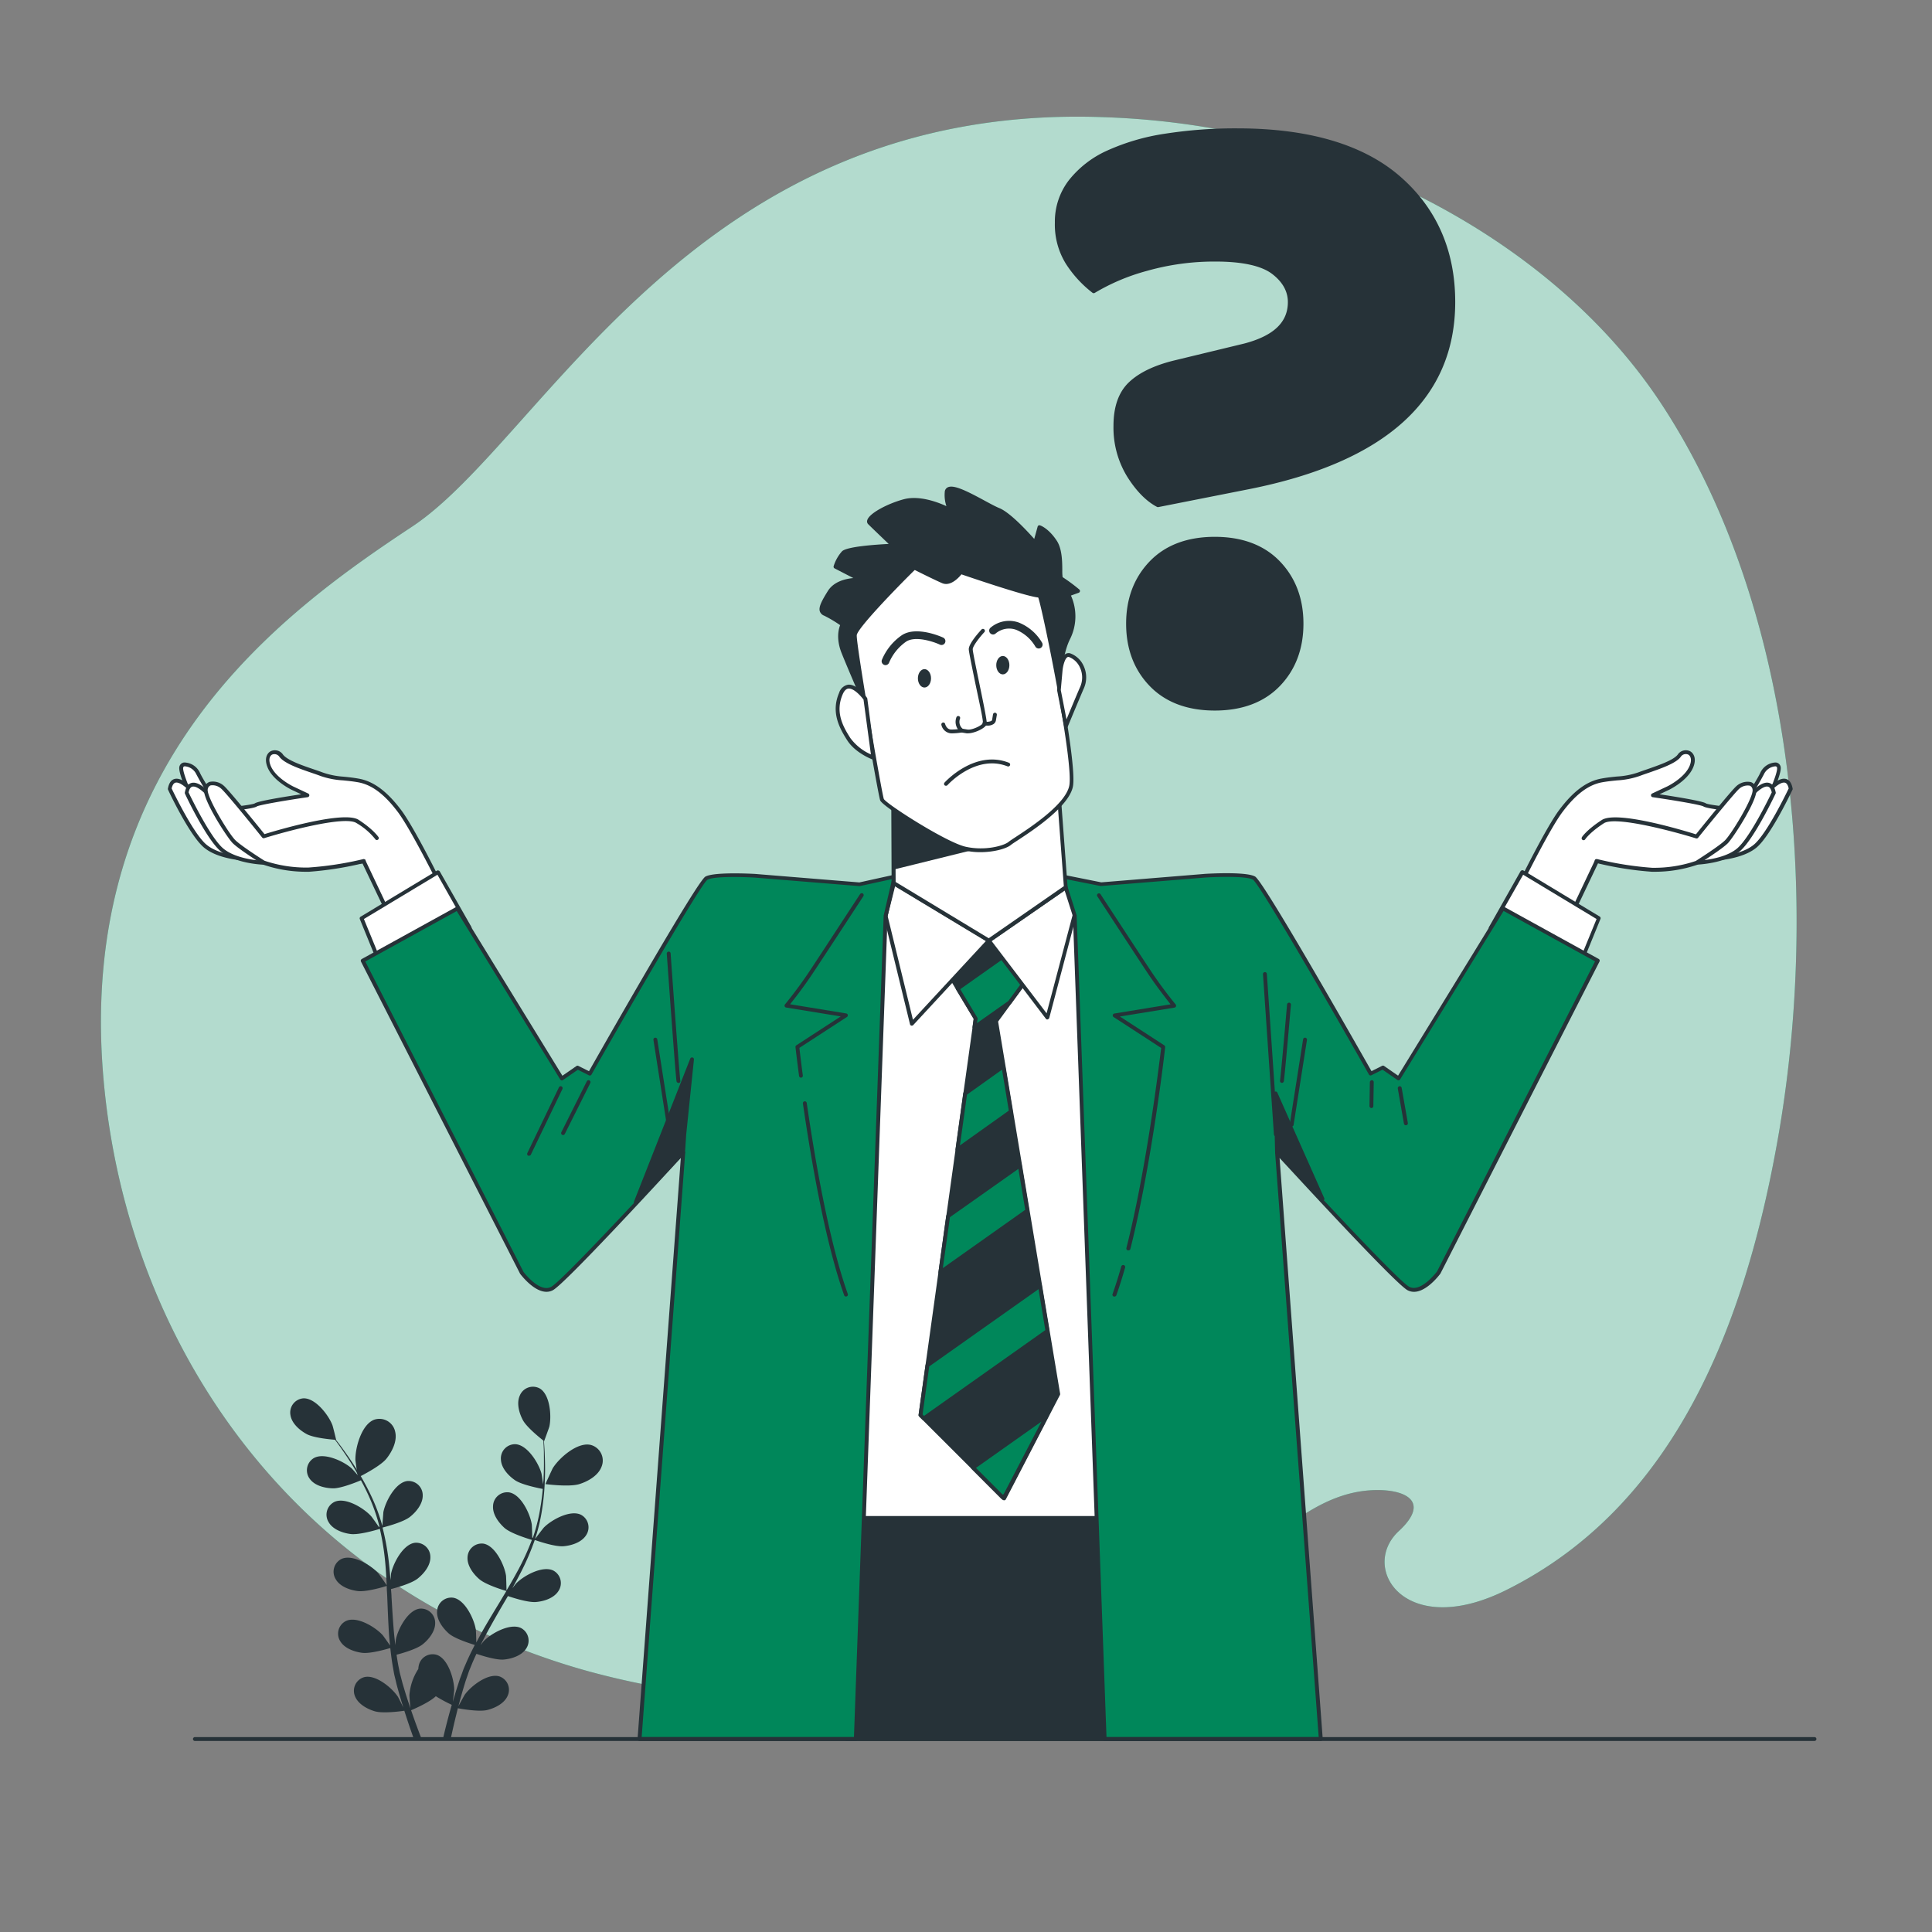 <svg xmlns="http://www.w3.org/2000/svg" viewBox="0 0 500 500"><rect x="0" y="0" width="500" height="500" fill="#808080" stroke="none"/><g id="freepik--background-simple--inject-76"><path d="M433.62,110.35q-2.3-3.84-4.8-7.53c-22.23-32.66-59.23-55-95.19-65.14a204.26,204.26,0,0,0-48.08-7.36c-105.91-3.85-144.82,83.47-178.94,106s-86.49,61-79.92,141.76c5,61.42,39.93,120.16,103.75,146.88a180.85,180.85,0,0,0,22.15,7.65,212,212,0,0,0,46.77,7.19c48.25,2.15,87.43-9.49,125.75-38.77,8.91-6.81,17.77-14.49,29.33-15.33,8.41-.61,16.37,2.4,7.59,10.53-10.32,9.54,1.59,28.31,27.79,15.27,43.77-21.78,61.77-68.78,70.25-116.57C470.48,236.26,465.44,163.32,433.62,110.35Z" style="fill:#00875A"></path><path d="M433.62,110.35q-2.3-3.84-4.8-7.53c-22.23-32.66-59.23-55-95.19-65.14a204.26,204.26,0,0,0-48.08-7.36c-105.91-3.85-144.82,83.47-178.94,106s-86.49,61-79.92,141.76c5,61.42,39.93,120.16,103.75,146.88a180.85,180.85,0,0,0,22.15,7.65,212,212,0,0,0,46.77,7.19c48.25,2.15,87.43-9.49,125.75-38.77,8.91-6.81,17.77-14.49,29.33-15.33,8.41-.61,16.37,2.4,7.59,10.53-10.32,9.54,1.59,28.31,27.79,15.27,43.77-21.78,61.77-68.78,70.25-116.57C470.48,236.26,465.44,163.32,433.62,110.35Z" style="fill:#fff;opacity:0.7"></path></g><g id="freepik--Plant--inject-76"><path d="M149.94,384.08c-2.64.83-8.79,0-8.79,0s1.77-3.89,1.91-4.12c1.66-2.68,6.45-6.88,9.88-6a4.18,4.18,0,0,1,2.76,5.57C154.85,381.87,152.19,383.38,149.94,384.08Z" style="fill:#263238"></path><path d="M92.66,382.36c-.06,0-.67-4.21-.68-4.49-.09-3.15,1.59-9.29,4.92-10.47a4.17,4.17,0,0,1,5.37,3.13c.59,2.42-.8,5.15-2.28,7C98.24,379.65,92.66,382.36,92.66,382.36Z" style="fill:#263238"></path><path d="M93.73,427.75c2.06.26,6.14-.9,7.28-1.24.19,1.76.41,3.49.72,5.19.14.73.24,1.49.42,2.18s.34,1.4.5,2.09c.39,1.41.74,2.72,1.14,4,.19.67.39,1.28.59,1.92-.49-1-1.29-2.6-1.38-2.74-1.52-2.32-5.81-5.91-8.8-5.09A3.67,3.67,0,0,0,91.88,439c.79,2,3.17,3.32,5.16,3.89,2.19.63,7-.06,7.6-.15.5,1.56,1,3.08,1.48,4.49.32.93.63,1.8.93,2.65h2c-.4-1-.81-2.11-1.24-3.27s-.94-2.61-1.42-4c.54-.23,4.72-2,6.4-3.63a39,39,0,0,0,4.13,2.23c-.46,1.58-.88,3.12-1.25,4.56s-.71,2.81-1,4.11h2c.25-1.17.52-2.37.82-3.67s.66-2.7,1-4.12c.59.11,5.38,1,7.59.46,2-.49,4.44-1.68,5.3-3.69a3.67,3.67,0,0,0-2.11-5c-3-.93-7.39,2.48-9,4.74-.1.15-1.12,2-1.62,2.94.22-.86.45-1.71.7-2.6.35-1.28.76-2.63,1.16-3.93l.69-2c.22-.7.52-1.33.78-2,.4-1,.86-2,1.32-3,1.28.43,5.07,1.65,7.07,1.48s4.64-1,5.8-2.84a3.68,3.68,0,0,0-1.32-5.31c-2.79-1.37-7.68,1.34-9.61,3.33-.07.06-.43.52-.86,1.08.48-1,1-1.92,1.47-2.87,1.46-2.7,3-5.4,4.6-8.12l1-1.7c1.08.37,5.18,1.72,7.27,1.54s4.64-1,5.8-2.84a3.67,3.67,0,0,0-1.32-5.3c-2.79-1.37-7.68,1.33-9.61,3.32-.07.07-.51.63-1,1.25.83-1.49,1.64-3,2.4-4.49a65.51,65.51,0,0,0,3.41-8c.38.14,5.15,1.83,7.47,1.62,2.07-.18,4.64-1,5.81-2.84a3.67,3.67,0,0,0-1.33-5.3c-2.78-1.37-7.68,1.33-9.61,3.32-.14.14-1.69,2.15-2.22,2.89l0-.09a46.88,46.88,0,0,0,1.89-8.31,63.65,63.65,0,0,0,.62-7.58c.08-2.36,0-4.51-.07-6.42-.05-1-.12-2-.19-2.86l.05,0s1.3-3.53,1.35-3.76c.61-2.7.2-8.28-2.47-9.87a3.67,3.67,0,0,0-5.16,1.79c-.92,2-.19,4.58.79,6.41s4.43,4.6,5.29,5.27c.06.92.11,1.9.14,3,0,1.91.06,4.06-.07,6.41,0,.62-.09,1.29-.14,1.94-.15-1.11-.37-2.64-.41-2.78-.7-2.68-3.64-7.45-6.73-7.62a3.67,3.67,0,0,0-3.77,4c.1,2.19,1.95,4.16,3.66,5.33s6.2,2.07,7.17,2.24c-.13,1.44-.3,2.92-.56,4.45a46.85,46.85,0,0,1-2,8.18l-.17,0c0-1-.09-3.23-.11-3.41-.41-2.75-2.8-7.81-5.86-8.32a3.67,3.67,0,0,0-4.17,3.53c-.15,2.19,1.48,4.34,3,5.7,1.81,1.55,6.86,3,7.05,3.07a64.52,64.52,0,0,1-3.47,7.63c-1,1.83-2,3.65-3.1,5.46,0-.73-.09-3.61-.12-3.82-.4-2.74-2.79-7.8-5.85-8.31A3.68,3.68,0,0,0,121,403c-.14,2.18,1.48,4.34,3.05,5.69,1.76,1.52,6.6,2.94,7,3.06-.49.82-1,1.65-1.48,2.47-1.62,2.68-3.26,5.35-4.79,8.05-.53.93-1,1.87-1.52,2.81,0-1.1-.08-3.1-.11-3.27-.4-2.74-2.79-7.8-5.85-8.32a3.68,3.68,0,0,0-4.18,3.53c-.14,2.19,1.48,4.34,3,5.7s5.61,2.63,6.75,3c-.81,1.57-1.58,3.14-2.26,4.72-.29.69-.62,1.38-.85,2.06s-.49,1.35-.74,2c-.45,1.39-.88,2.68-1.27,4-.2.66-.37,1.28-.56,1.93.15-1.12.36-2.89.36-3.05,0-2.78-1.58-8.14-4.53-9.11a3.67,3.67,0,0,0-4.66,2.85,4.48,4.48,0,0,0-.1.81,14.37,14.37,0,0,0-2.31,6.82c0,.17.16,2.28.27,3.35-.29-.84-.57-1.68-.85-2.56-.42-1.26-.81-2.61-1.2-3.92l-.54-2.07c-.2-.7-.31-1.4-.46-2.1-.21-1-.38-2.13-.54-3.21,1.31-.34,5.15-1.42,6.72-2.66s3.32-3.38,3.27-5.57a3.67,3.67,0,0,0-4-3.69c-3.08.38-5.67,5.34-6.19,8.07,0,.09-.06.67-.11,1.37-.13-1.06-.26-2.12-.36-3.2-.27-3.06-.45-6.18-.64-9.31,0-.65-.09-1.31-.13-2,1.1-.28,5.27-1.41,6.91-2.72s3.33-3.38,3.28-5.57a3.68,3.68,0,0,0-4-3.69c-3.08.39-5.67,5.35-6.19,8.07,0,.1-.07.8-.13,1.59-.13-1.7-.28-3.4-.48-5.07A66,66,0,0,0,99,395.33c.39-.1,5.3-1.33,7.12-2.78,1.62-1.29,3.33-3.38,3.28-5.57a3.68,3.68,0,0,0-4-3.69c-3.08.39-5.67,5.35-6.19,8.07,0,.2-.22,2.73-.26,3.64a.36.36,0,0,0,0-.1,47.09,47.09,0,0,0-3-8,66.17,66.17,0,0,0-3.67-6.67c-1.24-2-2.49-3.77-3.61-5.32-.61-.84-1.18-1.59-1.73-2.28H87s-.87-3.65-1-3.87c-1-2.59-4.4-7-7.5-6.87a3.68,3.68,0,0,0-3.33,4.34c.33,2.16,2.38,3.92,4.2,4.91s6.24,1.39,7.32,1.47c.56.74,1.14,1.53,1.76,2.42,1.08,1.57,2.29,3.35,3.48,5.37.31.54.63,1.14.95,1.71-.74-.85-1.76-2-1.88-2.1-2.06-1.85-7.14-4.21-9.81-2.64a3.68,3.68,0,0,0-1,5.38c1.29,1.77,3.92,2.39,6,2.43s6.31-1.7,7.22-2.08c.69,1.27,1.36,2.59,2,4a47.36,47.36,0,0,1,2.8,8l-.16.07c-.59-.86-1.86-2.65-2-2.78-1.85-2.07-6.63-5-9.47-3.71a3.68,3.68,0,0,0-1.53,5.25c1.08,1.9,3.63,2.81,5.68,3.07,2.37.3,7.38-1.27,7.57-1.33A64.42,64.42,0,0,1,99.66,404c.2,2.07.32,4.16.42,6.27-.39-.62-2.06-3-2.2-3.12-1.85-2.07-6.63-5-9.47-3.71a3.68,3.68,0,0,0-1.53,5.25c1.08,1.9,3.63,2.81,5.68,3.07,2.31.3,7.13-1.19,7.53-1.32,0,1,.1,1.91.13,2.87.13,3.13.24,6.27.44,9.36.07,1.08.18,2.13.29,3.19-.62-.91-1.78-2.54-1.9-2.67-1.85-2.07-6.63-5-9.47-3.7a3.66,3.66,0,0,0-1.53,5.24C89.13,426.58,91.68,427.49,93.73,427.75Z" style="fill:#263238"></path></g><g id="freepik--Symbol--inject-76"><path d="M299.66,130.78q-4-2.1-7.48-7.6a23.55,23.55,0,0,1-3.51-13q0-7.24,3.86-10.87t11.34-5.5L322.1,89.4q11.7-3,11.69-11.22,0-4.44-4.32-7.72t-14.85-3.27a64.23,64.23,0,0,0-18,2.45,53.32,53.32,0,0,0-13.56,5.73A28.9,28.9,0,0,1,276.28,68a18.73,18.73,0,0,1-2.81-10.41A17,17,0,0,1,277,47a25.88,25.88,0,0,1,9.7-7.48,55.84,55.84,0,0,1,14.73-4.33,117,117,0,0,1,18.82-1.4Q347.82,33.75,362,46t14.14,32.15q0,37.41-52.84,47.93Zm-7.72,30.63q0-9.58,6-15.78t16.49-6.2q10.51,0,16.48,6.2t6,15.78q0,9.6-6,15.78t-16.48,6.2q-10.53,0-16.49-6.2T291.94,161.41Z" style="fill:#263238"></path><path d="M314.39,183.89c-7.12,0-12.79-2.14-16.85-6.35s-6.1-9.63-6.1-16.13,2.05-11.92,6.1-16.13,9.73-6.35,16.85-6.35,12.79,2.14,16.84,6.35,6.1,9.64,6.1,16.13-2.05,11.93-6.1,16.13S321.51,183.89,314.39,183.89Zm0-44c-6.84,0-12.27,2-16.13,6s-5.82,9.21-5.82,15.43,2,11.42,5.82,15.44,9.29,6,16.13,6,12.26-2,16.12-6,5.82-9.21,5.82-15.44S334.38,150,330.51,146,321.23,139.93,314.39,139.93Zm-14.73-8.65a.53.53,0,0,1-.24-.06c-2.71-1.43-5.29-4-7.67-7.77a24.24,24.24,0,0,1-3.58-13.24c0-4.95,1.35-8.73,4-11.24s6.52-4.35,11.57-5.61L322,88.91c7.6-2,11.3-5.49,11.3-10.73,0-2.78-1.38-5.25-4.12-7.32s-7.68-3.17-14.55-3.17a64,64,0,0,0-17.86,2.43,53.34,53.34,0,0,0-13.43,5.67.53.53,0,0,1-.58,0,29.71,29.71,0,0,1-6.89-7.49A19.25,19.25,0,0,1,273,57.6a17.53,17.53,0,0,1,3.61-10.94A26.43,26.43,0,0,1,286.47,39a56.45,56.45,0,0,1,14.86-4.37,118.08,118.08,0,0,1,18.9-1.41c18.43,0,32.58,4.17,42.07,12.4s14.31,19.19,14.31,32.53c0,25.09-17.91,41.38-53.24,48.42l-23.62,4.67Zm15-64.59c7.09,0,12.19,1.13,15.15,3.37s4.52,5,4.52,8.12c0,5.68-4.05,9.62-12.06,11.7L304,94.33c-4.88,1.22-8.63,3-11.12,5.37s-3.7,5.84-3.7,10.51a23.19,23.19,0,0,0,3.43,12.71c2.23,3.5,4.63,6,7.14,7.34l23.44-4.64c34.79-6.93,52.43-22.89,52.43-47.44,0-13-4.7-23.73-14-31.78s-23.23-12.15-41.41-12.15a116.08,116.08,0,0,0-18.74,1.4,55.58,55.58,0,0,0-14.6,4.28,25.45,25.45,0,0,0-9.51,7.34A16.51,16.51,0,0,0,274,57.6a18.25,18.25,0,0,0,2.73,10.13,28.47,28.47,0,0,0,6.39,7,54.91,54.91,0,0,1,13.39-5.6A64.86,64.86,0,0,1,314.62,66.69Z" style="fill:#263238"></path></g><g id="freepik--Character--inject-76"><polygon points="217.09 289.92 219.07 450.06 297.4 450.06 290.96 291.9 217.09 289.92" style="fill:#263238"></polygon><path d="M297.4,450.56H219.07a.5.5,0,0,1-.5-.5l-2-160.14a.55.55,0,0,1,.15-.36.49.49,0,0,1,.37-.14l73.87,2a.51.51,0,0,1,.49.48L297.9,450a.46.46,0,0,1-.14.36A.48.48,0,0,1,297.4,450.56Zm-77.84-1h77.32l-6.4-157.17-72.89-2Z" style="fill:#263238"></path><polygon points="217.09 232.71 219.07 392.85 297.4 392.85 290.96 234.69 217.09 232.71" style="fill:#fff"></polygon><path d="M297.4,393.35H219.07a.5.5,0,0,1-.5-.5l-2-160.13a.51.51,0,0,1,.15-.36.46.46,0,0,1,.37-.15l73.87,2a.49.49,0,0,1,.49.47l6.44,158.16a.48.48,0,0,1-.14.37A.51.51,0,0,1,297.4,393.35Zm-77.84-1h77.32l-6.4-157.17-72.89-2Z" style="fill:#263238"></path><polygon points="244.34 249.98 252.5 263.58 238.23 366.22 259.75 387.75 273.8 360.79 257.71 264.26 265.87 253.16 256.81 238.65 244.34 249.98" style="fill:#263238"></polygon><path d="M259.75,388.25a.47.47,0,0,1-.35-.15l-21.53-21.52a.52.52,0,0,1-.14-.43L252,263.68l-8.06-13.44a.49.49,0,0,1,.09-.63l12.46-11.33a.54.54,0,0,1,.41-.12.49.49,0,0,1,.35.23l9.06,14.5a.5.5,0,0,1,0,.56l-8,10.93,16.05,96.32a.51.51,0,0,1-.05.32l-14,27a.5.5,0,0,1-.37.26Zm-21-22.2,20.86,20.86,13.66-26.21-16.06-96.36a.52.52,0,0,1,.09-.38l8-10.83-8.57-13.7L245,250.08l8,13.24a.55.55,0,0,1,.07.33Z" style="fill:#263238"></path><polygon points="252.5 263.58 252.19 265.83 261.29 259.39 265.87 253.16 261.5 246.16 247.85 255.82 252.5 263.58" style="fill:#00875A"></polygon><path d="M252.19,266.33a.5.5,0,0,1-.26-.08.5.5,0,0,1-.24-.49l.29-2.08-4.56-7.6a.49.49,0,0,1,.14-.67l13.65-9.65a.53.53,0,0,1,.39-.09.5.5,0,0,1,.32.23l4.37,7a.5.5,0,0,1,0,.56l-4.57,6.23a.6.6,0,0,1-.12.11l-9.1,6.44A.53.53,0,0,1,252.19,266.33ZM248.51,256l4.42,7.36a.55.55,0,0,1,.07.33l-.16,1.1,8.1-5.72,4.33-5.9-3.91-6.25Z" style="fill:#263238"></path><polygon points="247.78 297.55 261.63 287.75 259.68 276.05 249.79 283.04 247.78 297.55" style="fill:#00875A"></polygon><path d="M247.78,298a.48.48,0,0,1-.26-.07.51.51,0,0,1-.24-.49l2-14.51a.5.5,0,0,1,.21-.34l9.88-7a.49.49,0,0,1,.48-.05.51.51,0,0,1,.3.38l1.95,11.7a.51.51,0,0,1-.2.49L248.07,298A.52.52,0,0,1,247.78,298Zm2.48-14.71-1.83,13.14,12.65-9-1.76-10.6Z" style="fill:#263238"></path><polygon points="260.15 386.98 270.94 366.27 251.81 379.81 259.47 387.47 260.15 386.98" style="fill:#00875A"></polygon><path d="M259.47,388a.51.51,0,0,1-.36-.15l-7.65-7.66a.49.49,0,0,1-.15-.4.49.49,0,0,1,.21-.36l19.13-13.53a.5.5,0,0,1,.62,0,.49.49,0,0,1,.11.6L260.6,387.21a.55.55,0,0,1-.16.18l-.68.48A.46.46,0,0,1,259.47,388Zm.68-1h0Zm-7.57-7.11,6.94,6.94.24-.17,9.78-18.76Z" style="fill:#263238"></path><polygon points="263.94 301.63 245.38 314.76 243.37 329.26 265.89 313.33 263.94 301.63" style="fill:#00875A"></polygon><path d="M243.37,329.76a.48.48,0,0,1-.26-.07.5.5,0,0,1-.24-.5l2-14.5a.52.52,0,0,1,.2-.34l18.56-13.12a.5.5,0,0,1,.79.32l1.94,11.7a.47.47,0,0,1-.2.49l-22.52,15.93A.52.52,0,0,1,243.37,329.76ZM245.85,315,244,328.19l21.33-15.09-1.77-10.6Z" style="fill:#263238"></path><polygon points="269.13 332.76 240.02 353.35 238.23 366.22 239.09 367.08 271.08 344.46 269.13 332.76" style="fill:#00875A"></polygon><path d="M239.09,367.58a.5.5,0,0,1-.36-.14l-.86-.86a.52.52,0,0,1-.14-.43l1.79-12.87a.54.54,0,0,1,.21-.34l29.11-20.59a.5.5,0,0,1,.78.33l1.95,11.7a.53.53,0,0,1-.2.49l-32,22.62A.52.52,0,0,1,239.09,367.58Zm-.33-1.53.38.38,31.39-22.2-1.76-10.6-28.29,20Z" style="fill:#263238"></path><polygon points="255.9 243.41 235.96 264.94 229.16 237.07 231.29 228.53 255.9 243.41" style="fill:#fff"></polygon><path d="M236,265.44l-.13,0a.5.5,0,0,1-.36-.36l-6.79-27.87a.49.49,0,0,1,0-.24l2.13-8.54a.52.52,0,0,1,.29-.34.51.51,0,0,1,.45,0L256.16,243a.5.5,0,0,1,.24.36.51.51,0,0,1-.13.41l-19.94,21.53A.52.52,0,0,1,236,265.44Zm-6.28-28.37,6.55,26.85,18.89-20.4-23.5-14.21Z" style="fill:#263238"></path><polygon points="255.9 243.41 271.08 263.35 278.33 235.94 275.84 229.59 255.9 243.41" style="fill:#fff"></polygon><path d="M271.08,263.85a.53.53,0,0,1-.4-.19l-15.18-20a.46.46,0,0,1-.09-.38.48.48,0,0,1,.21-.33l19.93-13.82a.53.53,0,0,1,.44-.07.56.56,0,0,1,.32.3l2.49,6.34a.55.55,0,0,1,0,.31l-7.25,27.42a.48.48,0,0,1-.39.36Zm-14.46-20.32,14.24,18.71L277.81,236l-2.2-5.6Z" style="fill:#263238"></path><path d="M113.6,228.27s-6.8-13.84-10.2-18.37-6.81-7.26-10.66-7.94-6.58-.45-9.53-1.59-8.85-2.72-10.43-4.76-4.54-.68-3.18,2.72S75.73,204,75.73,204l3.85,1.81s-12.47,1.82-13.38,2.5-11.8,1.59-11.8,1.59,4.77,8.39,11.57,12.25,28.13.68,28.13.68l6.35,13.38Z" style="fill:#fff"></path><path d="M100.45,236.71l-.15,0a.5.5,0,0,1-.3-.27l-6.2-13c-3,.42-21.61,2.87-28.07-.79C58.88,218.7,54.17,210.49,54,210.14a.51.51,0,0,1,0-.48.49.49,0,0,1,.4-.26c5.19-.43,10.93-1.11,11.55-1.49.79-.6,8-1.76,12-2.35l-2.36-1.11c-.2-.09-5-2.39-6.37-5.93-.87-2.18-.12-3.56.79-4.08a2.52,2.52,0,0,1,3.24.86c1.14,1.47,5,2.8,7.86,3.77.88.3,1.7.58,2.36.83A20.17,20.17,0,0,0,88.88,201c1.22.12,2.49.25,3.94.51,3.84.67,7.32,3.26,11,8.13,3.39,4.52,10,17.88,10.25,18.45a.5.5,0,0,1-.19.65l-13.15,7.94A.59.59,0,0,1,100.45,236.71ZM94.1,222.33a.49.49,0,0,1,.45.28l6.11,12.88L113,228.08c-1.16-2.33-7-13.87-10-17.88-3.5-4.66-6.78-7.12-10.35-7.75-1.42-.25-2.67-.37-3.87-.49A21.32,21.32,0,0,1,83,200.84c-.65-.25-1.45-.53-2.32-.82-3.12-1.07-7-2.4-8.33-4.1a1.55,1.55,0,0,0-1.95-.62c-.57.33-1,1.26-.36,2.84,1.27,3.19,5.82,5.39,5.87,5.41l3.85,1.81a.52.52,0,0,1,.29.53.51.51,0,0,1-.43.42c-5.89.86-12.5,2-13.16,2.4-.86.65-8,1.34-11.24,1.62,1.29,2,5.48,8.27,11,11.38,6.58,3.73,27.59.65,27.8.62Z" style="fill:#263238"></path><path d="M50.11,207.66s-3.5-7.45-3.21-9.06,3.36-.58,4.38,1.61,4.53,7.45,4.53,7.45Z" style="fill:#fff"></path><path d="M55.81,208.16h-5.7a.51.51,0,0,1-.45-.29c-.6-1.27-3.56-7.68-3.25-9.36a1.39,1.39,0,0,1,1.27-1.18A4.55,4.55,0,0,1,51.74,200c1,2.14,4.45,7.34,4.49,7.39a.51.51,0,0,1-.42.78Zm-5.38-1h4.45a77.58,77.58,0,0,1-4.05-6.74,3.58,3.58,0,0,0-3-2.1c-.32,0-.39.2-.42.37C47.21,199.71,49.11,204.3,50.43,207.16Z" style="fill:#263238"></path><path d="M43.9,204.11s5.44,11.57,9.07,14.74,10.89,3.41,10.89,3.41-8.62-9.08-10.43-12.48S45,198.21,43.9,204.11Z" style="fill:#fff"></path><path d="M63.86,222.76h0c-.3,0-7.48-.27-11.2-3.53s-9-14.43-9.19-14.91a.45.45,0,0,1,0-.3c.28-1.49.93-2.32,1.92-2.47,2.82-.43,7.19,5.47,8.54,8,1.76,3.3,10.27,12.27,10.35,12.36a.51.51,0,0,1-.36.85ZM44.42,204.05c.65,1.36,5.59,11.55,8.88,14.43,2.56,2.24,7.11,3,9.31,3.18-2.26-2.42-8.13-8.84-9.63-11.64s-5.51-7.79-7.5-7.48C45,202.62,44.63,203.12,44.42,204.05Z" style="fill:#263238"></path><path d="M48.28,205.13s5.44,11.57,9.07,14.75,10.89,3.4,10.89,3.4-8.62-9.07-10.43-12.48S49.41,199.24,48.28,205.13Z" style="fill:#fff"></path><path d="M68.24,223.78h0c-.3,0-7.47-.27-11.2-3.53s-9-14.43-9.19-14.9a.48.48,0,0,1,0-.31q.43-2.23,1.92-2.46c2.83-.44,7.19,5.46,8.54,8,1.76,3.3,10.27,12.27,10.35,12.37a.49.49,0,0,1,.1.54A.51.51,0,0,1,68.24,223.78ZM48.8,205.07c.65,1.36,5.59,11.55,8.88,14.43,2.57,2.24,7.11,3,9.32,3.18-2.27-2.42-8.14-8.83-9.63-11.64s-5.52-7.77-7.51-7.47C49.36,203.64,49,204.15,48.8,205.07Z" style="fill:#263238"></path><path d="M97.5,216.93s-1.14-1.82-5-4.31-24.27,3.85-24.27,3.85-9.3-11.56-10.66-12.7-3.86-1.81-4.31.46,5.67,12,7.26,13.61,7.71,5.44,7.71,5.44a33.43,33.43,0,0,0,11.57,1.81,85.24,85.24,0,0,0,14.29-2.26" style="fill:#fff"></path><path d="M78.84,225.61a34.11,34.11,0,0,1-10.78-1.86L68,223.7c-.25-.16-6.19-3.9-7.79-5.51-1.41-1.41-7.93-11.43-7.4-14.06a2.17,2.17,0,0,1,1.4-1.77,4.23,4.23,0,0,1,3.72,1c1.28,1.07,9.09,10.73,10.52,12.51,3.23-1,20.58-6.15,24.36-3.7s5.09,4.39,5.14,4.46a.49.49,0,0,1-.16.69.48.48,0,0,1-.68-.16h0A17.41,17.41,0,0,0,92.24,213c-3-1.95-18.24,2.16-23.85,3.91a.5.5,0,0,1-.54-.16c-3.2-4-9.54-11.76-10.59-12.63a3.3,3.3,0,0,0-2.75-.86,1.22,1.22,0,0,0-.75,1c-.38,1.88,5.39,11.42,7.12,13.15,1.46,1.46,7,5,7.58,5.35a33.74,33.74,0,0,0,11.33,1.76A85.81,85.81,0,0,0,94,222.34a.5.5,0,0,1,.24,1,86.21,86.21,0,0,1-14.39,2.28C79.49,225.61,79.16,225.61,78.84,225.61Z" style="fill:#263238"></path><polygon points="121.52 240.14 113.35 225.69 93.56 237.63 98.58 249.89 121.52 240.14" style="fill:#fff"></polygon><path d="M98.58,250.39a.65.65,0,0,1-.19,0,.51.51,0,0,1-.27-.27l-5-12.26a.51.51,0,0,1,.21-.62l19.79-11.94a.49.49,0,0,1,.39,0,.52.52,0,0,1,.31.23L122,239.9a.51.51,0,0,1,0,.4.49.49,0,0,1-.28.3l-22.94,9.75A.65.65,0,0,1,98.58,250.39Zm-4.4-12.55,4.67,11.39,22-9.33-7.64-13.52Z" style="fill:#263238"></path><path d="M229.16,237.07l-7.71,213H165.52l11.31-151.78s-30.48,33.31-33.94,35.19-7.85-4.08-7.85-4.08L93.87,248.63l24.51-13.51,27,44,4.08-2.83,3.14,1.57s28-49.33,30.17-50.59,12.57-.63,12.57-.63l27,2.2,9.15-2Z" style="fill:#00875A"></path><path d="M221.45,450.56H165.52a.51.51,0,0,1-.37-.16A.53.53,0,0,1,165,450l11.2-150.34c-5.32,5.8-29.91,32.5-33.09,34.23-3.79,2.07-8.31-4-8.5-4.23L93.42,248.86a.51.51,0,0,1,.21-.67l24.51-13.51a.51.51,0,0,1,.67.17l26.74,43.55,3.66-2.53a.5.5,0,0,1,.5,0l2.72,1.36c3.79-6.68,27.92-49.11,30.12-50.36s11.77-.76,12.85-.7l27,2.2,9.07-2a.49.49,0,0,1,.46.13.51.51,0,0,1,.13.47l-2.36,10.17L222,450.07A.51.51,0,0,1,221.45,450.56Zm-55.39-1H221l7.69-212.51a.44.44,0,0,1,0-.1l2.19-9.45-8.37,1.82h-.15l-27-2.2c-2.83-.17-10.58-.41-12.28.56-1.68,1.14-18.85,30.77-30,50.41a.5.5,0,0,1-.66.2l-2.88-1.44-3.84,2.66a.49.49,0,0,1-.39.08.5.5,0,0,1-.32-.23L118.2,235.78,94.54,248.83l40.94,80.33h0s4.14,5.53,7.17,3.87c2.68-1.46,23.29-23.59,33.81-35.09a.5.5,0,0,1,.57-.12.51.51,0,0,1,.3.5Z" style="fill:#263238"></path><polygon points="177.14 293.56 179.09 274.16 164.54 311.16 176.83 298.28 177.14 293.56" style="fill:#263238"></polygon><path d="M164.54,311.66a.5.5,0,0,1-.27-.08.5.5,0,0,1-.2-.6l14.56-37a.51.51,0,0,1,.58-.31.5.5,0,0,1,.38.54l-2,19.4-.31,4.7a.5.5,0,0,1-.14.31L164.9,311.5A.48.48,0,0,1,164.54,311.66Zm13.69-34L165.94,309l10.4-10.91.3-4.53v0Zm-1.4,20.57h0Z" style="fill:#263238"></path><path d="M175.57,280.24a.5.5,0,0,1-.49-.43c-.32-2.19-2.43-31.77-2.52-33a.5.5,0,1,1,1-.07c0,.31,2.2,30.8,2.51,33a.5.5,0,0,1-.43.56Z" style="fill:#263238"></path><path d="M173.06,291.55a.5.5,0,0,1-.5-.42l-3.45-22a.49.49,0,0,1,.41-.57.51.51,0,0,1,.58.42l3.45,22a.49.49,0,0,1-.41.57Z" style="fill:#263238"></path><path d="M136.92,299.09a.44.44,0,0,1-.22,0,.5.5,0,0,1-.23-.66l8.17-17a.5.5,0,1,1,.9.43l-8.17,17A.48.48,0,0,1,136.92,299.09Z" style="fill:#263238"></path><path d="M145.72,293.75a.54.54,0,0,1-.22-.05.51.51,0,0,1-.23-.67l6.6-13.2a.49.49,0,0,1,.67-.22.5.5,0,0,1,.23.67l-6.6,13.19A.5.5,0,0,1,145.72,293.75Z" style="fill:#263238"></path><path d="M218.94,335.54a.48.48,0,0,1-.47-.33c-4.83-13.51-8.47-34.44-10.68-49.63a.5.5,0,0,1,.42-.56.51.51,0,0,1,.57.42c2.2,15.14,5.83,36,10.63,49.44a.49.49,0,0,1-.31.63A.45.45,0,0,1,218.94,335.54Z" style="fill:#263238"></path><path d="M207.3,278.9a.51.51,0,0,1-.5-.43c-.6-4.56-.93-7.45-.93-7.47a.51.51,0,0,1,.23-.48l11.48-7.47-14.12-2.3a.49.49,0,0,1-.39-.32.51.51,0,0,1,.09-.5s3.16-3.8,6.25-8.44,13.09-20,13.19-20.1a.51.51,0,0,1,.7-.15.5.5,0,0,1,.14.69c-.1.16-10.09,15.46-13.2,20.12-2.35,3.52-4.72,6.55-5.77,7.85L219,262.28a.5.5,0,0,1,.41.39.51.51,0,0,1-.22.52l-12.31,8c.1.85.4,3.45.89,7.15a.5.5,0,0,1-.43.56Z" style="fill:#263238"></path><path d="M393.73,228.27s6.8-13.84,10.21-18.37,6.8-7.26,10.66-7.94,6.57-.45,9.52-1.59,8.85-2.72,10.44-4.76,4.53-.68,3.17,2.72-6.12,5.67-6.12,5.67l-3.86,1.81s12.48,1.82,13.38,2.5,11.8,1.59,11.8,1.59-4.77,8.39-11.57,12.25-28.12.68-28.12.68l-6.35,13.38Z" style="fill:#fff"></path><path d="M406.88,236.71a.55.55,0,0,1-.25-.07l-13.16-7.94a.51.51,0,0,1-.19-.65c.28-.57,6.87-13.93,10.26-18.45,3.65-4.87,7.14-7.46,11-8.13,1.45-.26,2.72-.39,3.94-.51a20.1,20.1,0,0,0,5.49-1.06c.67-.25,1.48-.53,2.36-.83,2.84-1,6.72-2.3,7.86-3.77a2.51,2.51,0,0,1,3.24-.86c.91.52,1.67,1.9.8,4.08-1.42,3.54-6.18,5.84-6.38,5.93l-2.36,1.11c3.92.59,11.17,1.75,12,2.35.61.38,6.35,1.06,11.54,1.49a.49.49,0,0,1,.39.74c-.19.35-4.91,8.56-11.75,12.44-6.46,3.66-25.12,1.21-28.08.79l-6.19,13a.52.52,0,0,1-.31.27Zm-12.5-8.63,12.29,7.41,6.11-12.88a.51.51,0,0,1,.53-.28c.21,0,21.23,3.11,27.8-.62,5.49-3.11,9.69-9.33,11-11.38-3.21-.28-10.38-1-11.25-1.62-.64-.41-7.26-1.54-13.15-2.4a.49.49,0,0,1-.42-.42.5.5,0,0,1,.28-.53l3.85-1.81c.05,0,4.61-2.23,5.88-5.41.63-1.58.2-2.51-.36-2.84a1.56,1.56,0,0,0-2,.62c-1.32,1.7-5.21,3-8.33,4.1-.86.29-1.66.57-2.32.82a21.32,21.32,0,0,1-5.75,1.12c-1.2.12-2.45.24-3.87.49-3.56.63-6.85,3.09-10.34,7.75C401.33,214.21,395.54,225.75,394.38,228.08Z" style="fill:#263238"></path><path d="M457.22,207.66s3.5-7.45,3.21-9.06-3.36-.58-4.38,1.61-4.53,7.45-4.53,7.45Z" style="fill:#fff"></path><path d="M457.22,208.16h-5.7a.52.52,0,0,1-.44-.27.47.47,0,0,1,0-.51s3.49-5.25,4.49-7.39a4.52,4.52,0,0,1,4-2.66,1.39,1.39,0,0,1,1.27,1.18c.31,1.68-2.65,8.09-3.25,9.36A.51.51,0,0,1,457.22,208.16Zm-4.77-1h4.45c1.33-2.86,3.22-7.45,3-8.47,0-.17-.1-.33-.42-.37a3.59,3.59,0,0,0-3,2.1A77.58,77.58,0,0,1,452.45,207.16Z" style="fill:#263238"></path><path d="M463.43,204.11s-5.44,11.57-9.07,14.74-10.89,3.41-10.89,3.41,8.62-9.08,10.44-12.48S462.3,198.21,463.43,204.11Z" style="fill:#fff"></path><path d="M443.47,222.76a.5.5,0,0,1-.45-.3.51.51,0,0,1,.09-.55c.09-.09,8.6-9.06,10.36-12.36,1.35-2.53,5.72-8.44,8.54-8,1,.15,1.63,1,1.91,2.47a.51.51,0,0,1,0,.3c-.23.48-5.53,11.7-9.2,14.91s-10.9,3.52-11.2,3.53Zm18.21-20.23c-2,0-5.91,4.83-7.33,7.49s-7.37,9.22-9.63,11.64c2.2-.22,6.75-.94,9.31-3.18,3.29-2.88,8.23-13.07,8.88-14.43-.2-.93-.56-1.43-1.05-1.51Z" style="fill:#263238"></path><path d="M459.05,205.13s-5.44,11.57-9.07,14.75-10.89,3.4-10.89,3.4,8.62-9.07,10.44-12.48S457.92,199.24,459.05,205.13Z" style="fill:#fff"></path><path d="M439.09,223.78a.5.5,0,0,1-.45-.3.47.47,0,0,1,.09-.54c.09-.1,8.59-9.07,10.35-12.37,1.35-2.53,5.7-8.43,8.54-8,1,.15,1.64,1,1.92,2.46a.48.48,0,0,1,0,.31c-.22.47-5.53,11.7-9.19,14.9s-10.9,3.52-11.2,3.53Zm18.21-20.23c-2.05,0-5.92,4.83-7.33,7.49-1.5,2.81-7.37,9.22-9.63,11.64,2.2-.22,6.75-.94,9.31-3.18,3.29-2.88,8.23-13.07,8.88-14.43-.2-.92-.56-1.43-1.06-1.5Z" style="fill:#263238"></path><path d="M409.83,216.93s1.14-1.82,5-4.31,24.27,3.85,24.27,3.85,9.3-11.56,10.66-12.7,3.86-1.81,4.31.46-5.67,12-7.26,13.61-7.71,5.44-7.71,5.44a33.43,33.43,0,0,1-11.57,1.81,85,85,0,0,1-14.28-2.26" style="fill:#fff"></path><path d="M428.5,225.61c-.33,0-.66,0-1,0a86,86,0,0,1-14.39-2.28.5.5,0,1,1,.24-1,85.39,85.39,0,0,0,14.18,2.25,33.41,33.41,0,0,0,11.33-1.76c.56-.36,6.12-3.89,7.58-5.35,1.73-1.73,7.5-11.27,7.12-13.15a1.2,1.2,0,0,0-.75-1,3.31,3.31,0,0,0-2.75.86c-1,.87-7.38,8.64-10.59,12.63a.5.5,0,0,1-.54.16c-5.61-1.74-20.84-5.85-23.85-3.91-3.68,2.38-4.82,4.14-4.83,4.15a.5.5,0,1,1-.85-.53c0-.07,1.24-1.93,5.14-4.46s21.13,2.7,24.37,3.7c1.43-1.78,9.23-11.44,10.51-12.51a4.27,4.27,0,0,1,3.72-1,2.15,2.15,0,0,1,1.4,1.77c.53,2.63-6,12.65-7.39,14.06-1.61,1.61-7.55,5.35-7.8,5.51l-.09.05A34,34,0,0,1,428.5,225.61Z" style="fill:#263238"></path><polygon points="385.81 240.14 393.98 225.69 413.78 237.63 408.75 249.89 385.81 240.14" style="fill:#fff"></polygon><path d="M408.75,250.39a.71.71,0,0,1-.2,0l-22.94-9.75a.45.45,0,0,1-.27-.3.47.47,0,0,1,0-.4l8.17-14.46a.52.52,0,0,1,.31-.23.49.49,0,0,1,.39,0L414,237.2a.51.51,0,0,1,.2.62l-5,12.26a.51.51,0,0,1-.27.27A.65.65,0,0,1,408.75,250.39ZM386.52,239.9l22,9.33,4.67-11.39-19-11.46Z" style="fill:#263238"></path><path d="M278.17,237.07l7.71,213h55.94L330.5,298.28s30.48,33.31,33.94,35.19,7.86-4.08,7.86-4.08l41.16-80.76L389,235.12l-27,44-4.09-2.83-3.14,1.57s-28-49.33-30.17-50.59-12.57-.63-12.57-.63l-27,2.2-10-2Z" style="fill:#00875A"></path><path d="M341.82,450.56H285.88a.51.51,0,0,1-.5-.49l-7.71-212.92L274.43,227a.51.51,0,0,1,.11-.49.5.5,0,0,1,.47-.16l10,2,26.95-2.2c1.09-.06,10.6-.6,12.86.7s26.33,43.68,30.12,50.36l2.72-1.36a.52.52,0,0,1,.51,0l3.65,2.53,26.75-43.55a.5.5,0,0,1,.66-.17l24.51,13.51a.51.51,0,0,1,.21.67l-41.17,80.76c-.23.32-4.74,6.37-8.54,4.29-3.17-1.73-27.76-28.43-33.09-34.23L342.32,450a.5.5,0,0,1-.14.38A.48.48,0,0,1,341.82,450.56Zm-55.46-1h54.92L330,298.32a.5.5,0,0,1,.31-.5.48.48,0,0,1,.56.12C341.4,309.44,362,331.57,364.68,333c3,1.66,7.17-3.88,7.22-3.94l40.9-80.26-23.67-13.05-26.78,43.59a.48.48,0,0,1-.32.23.49.49,0,0,1-.39-.08l-3.84-2.66-2.88,1.44a.49.49,0,0,1-.65-.2c-11.14-19.64-28.31-49.27-30-50.41-1.69-1-9.44-.73-12.29-.56l-27,2.2h-.14l-9.2-1.82,3,9.42a.51.51,0,0,1,0,.13Z" style="fill:#263238"></path><polygon points="330.5 298.28 330.12 282.95 342.25 310.25 330.5 298.28" style="fill:#263238"></polygon><path d="M342.25,310.75a.47.47,0,0,1-.35-.15l-11.75-12a.53.53,0,0,1-.15-.34L329.62,283a.51.51,0,0,1,.39-.5.49.49,0,0,1,.57.28l12.13,27.3a.49.49,0,0,1-.18.61A.47.47,0,0,1,342.25,310.75ZM331,298.07l9.67,9.86-10-22.48Z" style="fill:#263238"></path><path d="M330.19,294.06a.5.5,0,0,1-.5-.46l-2.83-41.48a.5.5,0,0,1,1-.07l2.83,41.48a.5.5,0,0,1-.47.53Z" style="fill:#263238"></path><path d="M331.76,280.24h-.07a.5.5,0,0,1-.42-.56c.3-2.16,1.81-19.56,1.82-19.73a.53.53,0,0,1,.55-.46.5.5,0,0,1,.45.54c-.06.72-1.52,17.6-1.83,19.79A.51.51,0,0,1,331.76,280.24Z" style="fill:#263238"></path><path d="M334.28,291.55h-.08a.49.49,0,0,1-.42-.57l3.46-22a.5.5,0,1,1,1,.15l-3.46,22A.49.49,0,0,1,334.28,291.55Z" style="fill:#263238"></path><path d="M363.83,291.22a.51.51,0,0,1-.49-.42l-1.59-9.09a.5.5,0,1,1,1-.17l1.6,9.09a.51.51,0,0,1-.41.58Z" style="fill:#263238"></path><path d="M354.91,286.76h0a.52.52,0,0,1-.49-.51l.1-6.21a.55.55,0,0,1,.51-.49.5.5,0,0,1,.49.51l-.1,6.2A.5.5,0,0,1,354.91,286.76Z" style="fill:#263238"></path><path d="M288.4,335.54a.32.32,0,0,1-.17,0,.5.5,0,0,1-.31-.63c.76-2.12,1.52-4.52,2.26-7.14a.5.5,0,0,1,1,.27c-.75,2.64-1.52,5.07-2.28,7.2A.5.5,0,0,1,288.4,335.54Z" style="fill:#263238"></path><path d="M292,323.59l-.13,0a.5.5,0,0,1-.36-.6c5.32-21,8.6-48.57,9-51.78l-12.31-8a.49.49,0,0,1-.21-.52.48.48,0,0,1,.4-.39l14.55-2.38c-1-1.3-3.42-4.33-5.77-7.85-3.11-4.66-13.1-20-13.2-20.12a.5.5,0,0,1,.84-.54c.1.15,10.09,15.45,13.19,20.1s6.23,8.41,6.26,8.44a.53.53,0,0,1,.08.5.49.49,0,0,1-.39.32l-14.12,2.3,11.49,7.47a.5.5,0,0,1,.22.48c0,.29-3.38,29.9-9,52.21A.5.5,0,0,1,292,323.59Z" style="fill:#263238"></path><path d="M231.2,207.16l.09,21.37,24.61,14.88,19.94-13.82L274,205.35s-15.41,10-17.45,10.42S231.2,207.16,231.2,207.16Z" style="fill:#fff"></path><path d="M255.9,243.91a.48.48,0,0,1-.26-.07L231,229a.53.53,0,0,1-.25-.43l-.09-21.37a.51.51,0,0,1,.68-.47c9,3.48,23.66,8.88,25.09,8.59s11.12-6.37,17.29-10.35a.48.48,0,0,1,.49,0,.51.51,0,0,1,.28.41l1.81,24.24a.5.5,0,0,1-.22.45l-19.93,13.82A.52.52,0,0,1,255.9,243.91Zm-24.11-15.66,24.09,14.57,19.44-13.48-1.73-23.12c-3.28,2.12-15,9.62-16.9,10s-19.87-6.39-25-8.37Z" style="fill:#263238"></path><polygon points="231.54 224.44 254.91 218.65 231.29 209.01 231.54 224.44" style="fill:#263238"></polygon><path d="M231.54,224.93a.5.5,0,0,1-.31-.1.49.49,0,0,1-.19-.39L230.79,209a.51.51,0,0,1,.22-.42.49.49,0,0,1,.47,0l23.62,9.64a.5.5,0,0,1,.31.5.52.52,0,0,1-.38.45l-23.37,5.78Zm.27-15.17.22,14,21.27-5.27Z" style="fill:#263238"></path><path d="M274,180.42s-.23-9.74,2.49-15.18a12.78,12.78,0,0,0,0-11.33L279,153a43.2,43.2,0,0,0-4.3-3.17c-.68-.23.45-6.34-1.59-9.52s-4.08-3.85-4.08-3.85l-1.13,4.08s-6.12-7.25-9.52-8.61S245.25,124,245,127.4s1.14,4.76,1.14,4.76-6.8-3.86-12-2.5-10.2,4.54-9.07,5.67,6.12,5.89,6.12,5.89-11.55.45-12.91,1.81a10,10,0,0,0-2,3.63l6.57,3.4s-5.89-.46-8.16,3.17-2.72,5-1.13,5.66a38.08,38.08,0,0,1,4.53,2.72s-1.59,2.72.23,7.25,6.11,14.51,6.11,14.51,1.59-16.32,2.72-19.49,15.19-10.65,17.22-11.33,16.32,3.17,17.23,3.17,6.79,22.89,8.15,23.79S274,180.42,274,180.42Z" style="fill:#263238"></path><path d="M224.4,183.87a.5.5,0,0,1-.45-.31c0-.1-4.33-10-6.13-14.51-1.49-3.72-.78-6.29-.39-7.26a33.65,33.65,0,0,0-4.1-2.44,1.87,1.87,0,0,1-1.16-1.14c-.34-1.09.43-2.62,2.07-5.25,1.54-2.47,4.57-3.18,6.6-3.36L216,147.1a.48.48,0,0,1-.25-.58,10.39,10.39,0,0,1,2.16-3.84c1.24-1.24,8.8-1.74,12.08-1.91-1.47-1.41-4.44-4.25-5.28-5.09a1,1,0,0,1-.26-1.06c.49-1.81,5.45-4.37,9.55-5.44,3.92-1,8.6.74,10.93,1.81a9,9,0,0,1-.43-3.62,1.41,1.41,0,0,1,.72-1.22c1.51-.83,4.92.88,9.57,3.4,1.48.8,2.88,1.56,3.77,1.92,2.87,1.14,7.44,6.15,9.1,8l.88-3.18a.52.52,0,0,1,.25-.31.45.45,0,0,1,.39,0c.09,0,2.23.77,4.34,4,1.37,2.13,1.39,5.42,1.4,7.6a13,13,0,0,0,.08,1.78,44.76,44.76,0,0,1,4.31,3.19.52.52,0,0,1,.18.48.51.51,0,0,1-.33.38l-2,.72a13.14,13.14,0,0,1-.24,11.27c-2.63,5.27-2.44,14.85-2.44,14.95a.51.51,0,0,1-.15.36.47.47,0,0,1-.35.15c-.13,0-3.12,0-4.58-1-.74-.49-1.82-3.75-4.69-13.3-1.29-4.27-2.87-9.54-3.41-10.43-.46-.06-1.47-.3-3.63-.8-3.87-.91-11.92-2.81-13.22-2.38-2.12.71-15.88,8.14-16.91,11-1.09,3.08-2.67,19.2-2.69,19.36a.5.5,0,0,1-.42.45Zm-2.18-33.33c-1.48,0-5.45.26-7.14,3-1.33,2.14-2.18,3.71-2,4.42,0,.13.15.33.61.53a37.85,37.85,0,0,1,4.61,2.76.5.5,0,0,1,.15.67s-1.43,2.59.26,6.81c1.33,3.32,4,9.64,5.35,12.72.46-4.44,1.64-15.12,2.55-17.69,1.27-3.55,15.88-11.08,17.54-11.63,1.44-.49,7.33.83,13.75,2.34,1.73.41,3.37.79,3.63.8.66,0,.91.38,4.14,11.12,1.55,5.13,3.66,12.14,4.31,12.77a8.28,8.28,0,0,0,3.5.8c0-2.13.14-10.07,2.55-14.89a12.39,12.39,0,0,0,0-10.87.5.5,0,0,1,.27-.71l1.66-.6a31.18,31.18,0,0,0-3.46-2.54c-.59-.19-.59-.91-.61-2.66,0-2.06,0-5.17-1.24-7.06a10.13,10.13,0,0,0-3.34-3.41l-1,3.5a.5.5,0,0,1-.37.36.51.51,0,0,1-.49-.17c-.06-.07-6.08-7.17-9.32-8.47a42.87,42.87,0,0,1-3.88-2c-3-1.61-7.46-4-8.61-3.41-.05,0-.18.1-.2.41-.2,3.09,1,4.36,1,4.38a.49.49,0,0,1,0,.65.5.5,0,0,1-.64.13c-.06,0-6.68-3.73-11.64-2.44-4.64,1.21-8.56,3.71-8.84,4.74,1.12,1.2,6.07,5.92,6.12,6a.5.5,0,0,1-.33.86c-4.72.18-11.74.82-12.58,1.67a8.89,8.89,0,0,0-1.78,3l6.19,3.2a.51.51,0,0,1,.25.58.52.52,0,0,1-.52.37S222.56,150.54,222.22,150.54Zm52.65-1.18Z" style="fill:#263238"></path><path d="M236.64,146.89s-15.18,15-15.41,17.44,6.57,41.24,7,42.6,16.54,11.56,21.52,12.69,10.2-.23,11.56-1.36,14.5-8.61,15.86-14.73S270,155.72,269,154.14,246.84,142.35,236.64,146.89Z" style="fill:#fff"></path><path d="M253.72,220.54a18.65,18.65,0,0,1-4.05-.43c-4.75-1.08-21.32-11.31-21.89-13-.62-1.86-7.27-40.32-7.05-42.8s13-15.24,15.56-17.76a.4.4,0,0,1,.15-.1c10.08-4.48,31.85,5.38,33,7.46.94,1.64,9.6,43.47,8.21,49.75-1.16,5.23-10.42,11.29-14.37,13.88-.81.53-1.44.94-1.66,1.13C260.49,219.62,257.27,220.54,253.72,220.54Zm-16.79-73.23c-5.83,5.74-15.05,15.39-15.2,17.07-.2,2.25,6.43,40.69,7,42.39.7,1.32,16.16,11.23,21.16,12.36s9.92-.24,11.13-1.25c.26-.22.85-.61,1.75-1.2,3.85-2.52,12.87-8.42,13.94-13.26,1.31-5.88-7.2-47.34-8.1-49C267.77,153.13,247,143,236.93,147.31Z" style="fill:#263238"></path><path d="M236.64,146.89s5.26,2.6,7.43,3.57,4.57-2.41,4.57-2.41,18.63,6.39,20.4,6.09-5-7.3-12-9.95S236.68,141.87,236.64,146.89Z" style="fill:#263238"></path><path d="M268.94,154.64c-2.41,0-16.44-4.74-20.12-6-.7.86-2.84,3.21-5,2.28s-7.39-3.56-7.44-3.59a.5.5,0,0,1-.28-.45,3.5,3.5,0,0,1,1.73-2.9c4-2.71,13.85-2.36,19.39-.25,6.14,2.33,12.74,8.36,12.56,10.17a.8.8,0,0,1-.69.73Zm-20.3-7.09a.51.51,0,0,1,.17,0c6.91,2.37,18.16,6,20,6.07-.42-1.37-5.82-6.68-11.9-9-5.28-2-14.84-2.33-18.46.15a2.67,2.67,0,0,0-1.28,1.78c1.15.56,5.27,2.6,7.11,3.41,1.47.65,3.36-1.4,4-2.24A.48.48,0,0,1,248.64,147.55Z" style="fill:#263238"></path><path d="M250.54,189.78a2.38,2.38,0,0,1-.39,0l-1.27-.21a16.84,16.84,0,0,1-2.72.22,2.78,2.78,0,0,1-2.53-2.19A.51.51,0,0,1,244,187a.5.5,0,0,1,.6.36c0,.06.39,1.44,1.56,1.44a15.06,15.06,0,0,0,2.62-.22H249l1.36.22c1.21.21,3.82-1.09,4-1.66s-1.13-6.36-2-10.55c-1-4.92-1.64-8-1.64-8.59,0-1.48,2.76-4.51,3.31-5.1a.51.51,0,0,1,.71,0,.5.5,0,0,1,0,.71c-1.26,1.35-3,3.62-3,4.42,0,.56.86,4.72,1.62,8.39,1.61,7.79,2.12,10.47,2,11C255,188.5,252.14,189.78,250.54,189.78Z" style="fill:#263238"></path><path d="M255.57,187.79a5.64,5.64,0,0,1-.9-.08.5.5,0,0,1-.39-.59.49.49,0,0,1,.59-.39,2.79,2.79,0,0,0,1.68-.15.55.55,0,0,0,.22-.35l.22-1.36a.51.51,0,0,1,.58-.41.49.49,0,0,1,.41.57l-.23,1.36a1.52,1.52,0,0,1-.63,1A2.78,2.78,0,0,1,255.57,187.79Z" style="fill:#263238"></path><path d="M248.87,189.53a.47.47,0,0,1-.28-.09,3.31,3.31,0,0,1-1.09-3.74.5.5,0,1,1,.94.32,2.31,2.31,0,0,0,.73,2.61.5.5,0,0,1-.3.9Z" style="fill:#263238"></path><path d="M244.8,203.35a.54.54,0,0,1-.34-.12.51.51,0,0,1,0-.71c.08-.09,7.81-8.61,16.65-5.12a.5.5,0,1,1-.37.93c-8.19-3.23-15.46,4.77-15.53,4.86A.5.5,0,0,1,244.8,203.35Z" style="fill:#263238"></path><path d="M229.16,172.13a.87.87,0,0,1-.35-.07,1,1,0,0,1-.58-1.28,14.5,14.5,0,0,1,5.14-6.37c3.82-2.55,10.44.47,10.72.6a1,1,0,0,1-.85,1.82c-1.62-.76-6.37-2.36-8.76-.76a12.7,12.7,0,0,0-4.38,5.41A1,1,0,0,1,229.16,172.13Z" style="fill:#263238"></path><path d="M268.82,167.83a1,1,0,0,1-.89-.53A10.32,10.32,0,0,0,263,163a5.41,5.41,0,0,0-5.32.94,1,1,0,0,1-1.42-.07,1,1,0,0,1,.07-1.41,7.41,7.41,0,0,1,7.37-1.33,12.3,12.3,0,0,1,6,5.22,1,1,0,0,1-.41,1.36A1,1,0,0,1,268.82,167.83Z" style="fill:#263238"></path><ellipse cx="239.25" cy="175.55" rx="1.7" ry="2.38" style="fill:#263238"></ellipse><path d="M261.23,172.15c0,1.31-.77,2.38-1.7,2.38s-1.7-1.07-1.7-2.38.76-2.38,1.7-2.38S261.23,170.84,261.23,172.15Z" style="fill:#263238"></path><path d="M224,180.87s-4.3-6.11-6.34-1.36,0,8.61,2,11.79,6.34,4.76,6.34,4.76Z" style="fill:#fff"></path><path d="M226,196.56a.47.47,0,0,1-.17,0c-.18-.06-4.49-1.68-6.59-5-2.29-3.56-4.12-7.5-2.08-12.25a3,3,0,0,1,2.32-2.11c2.27-.23,4.63,3,4.89,3.38a.43.43,0,0,1,.09.22l2,15.18a.52.52,0,0,1-.19.46A.51.51,0,0,1,226,196.56Zm-6.28-18.36h-.14c-.6.06-1.1.57-1.5,1.5-1.95,4.54,0,8.22,2,11.32a13.17,13.17,0,0,0,5.31,4.22l-1.91-14.19C222.82,180.17,221.08,178.2,219.71,178.2Z" style="fill:#263238"></path><path d="M274.48,173.4s.45-4.31,2.27-3.86,5.21,3.86,3.17,8.61-4.08,9.75-4.08,9.75L274,178.61Z" style="fill:#fff"></path><path d="M275.84,188.4h0a.51.51,0,0,1-.44-.41l-1.81-9.29a.61.61,0,0,1,0-.14l.45-5.21h0c0-.32.37-3.16,1.64-4.05a1.51,1.51,0,0,1,1.25-.23,6.08,6.08,0,0,1,3.47,3.18,7,7,0,0,1,0,6.11c-2,4.7-4.06,9.69-4.08,9.74A.49.49,0,0,1,275.84,188.4Zm-1.31-9.82,1.48,7.59c.77-1.85,2.11-5.1,3.45-8.21a6.1,6.1,0,0,0,0-5.27,5.1,5.1,0,0,0-2.82-2.66.49.49,0,0,0-.44.08c-.67.47-1.1,2.29-1.21,3.33Z" style="fill:#263238"></path></g><g id="freepik--Line--inject-76"><path d="M469.59,450.56H50.44a.5.5,0,0,1-.5-.5.5.5,0,0,1,.5-.5H469.59a.5.5,0,0,1,.5.5A.51.51,0,0,1,469.59,450.56Z" style="fill:#263238"></path></g></svg>
